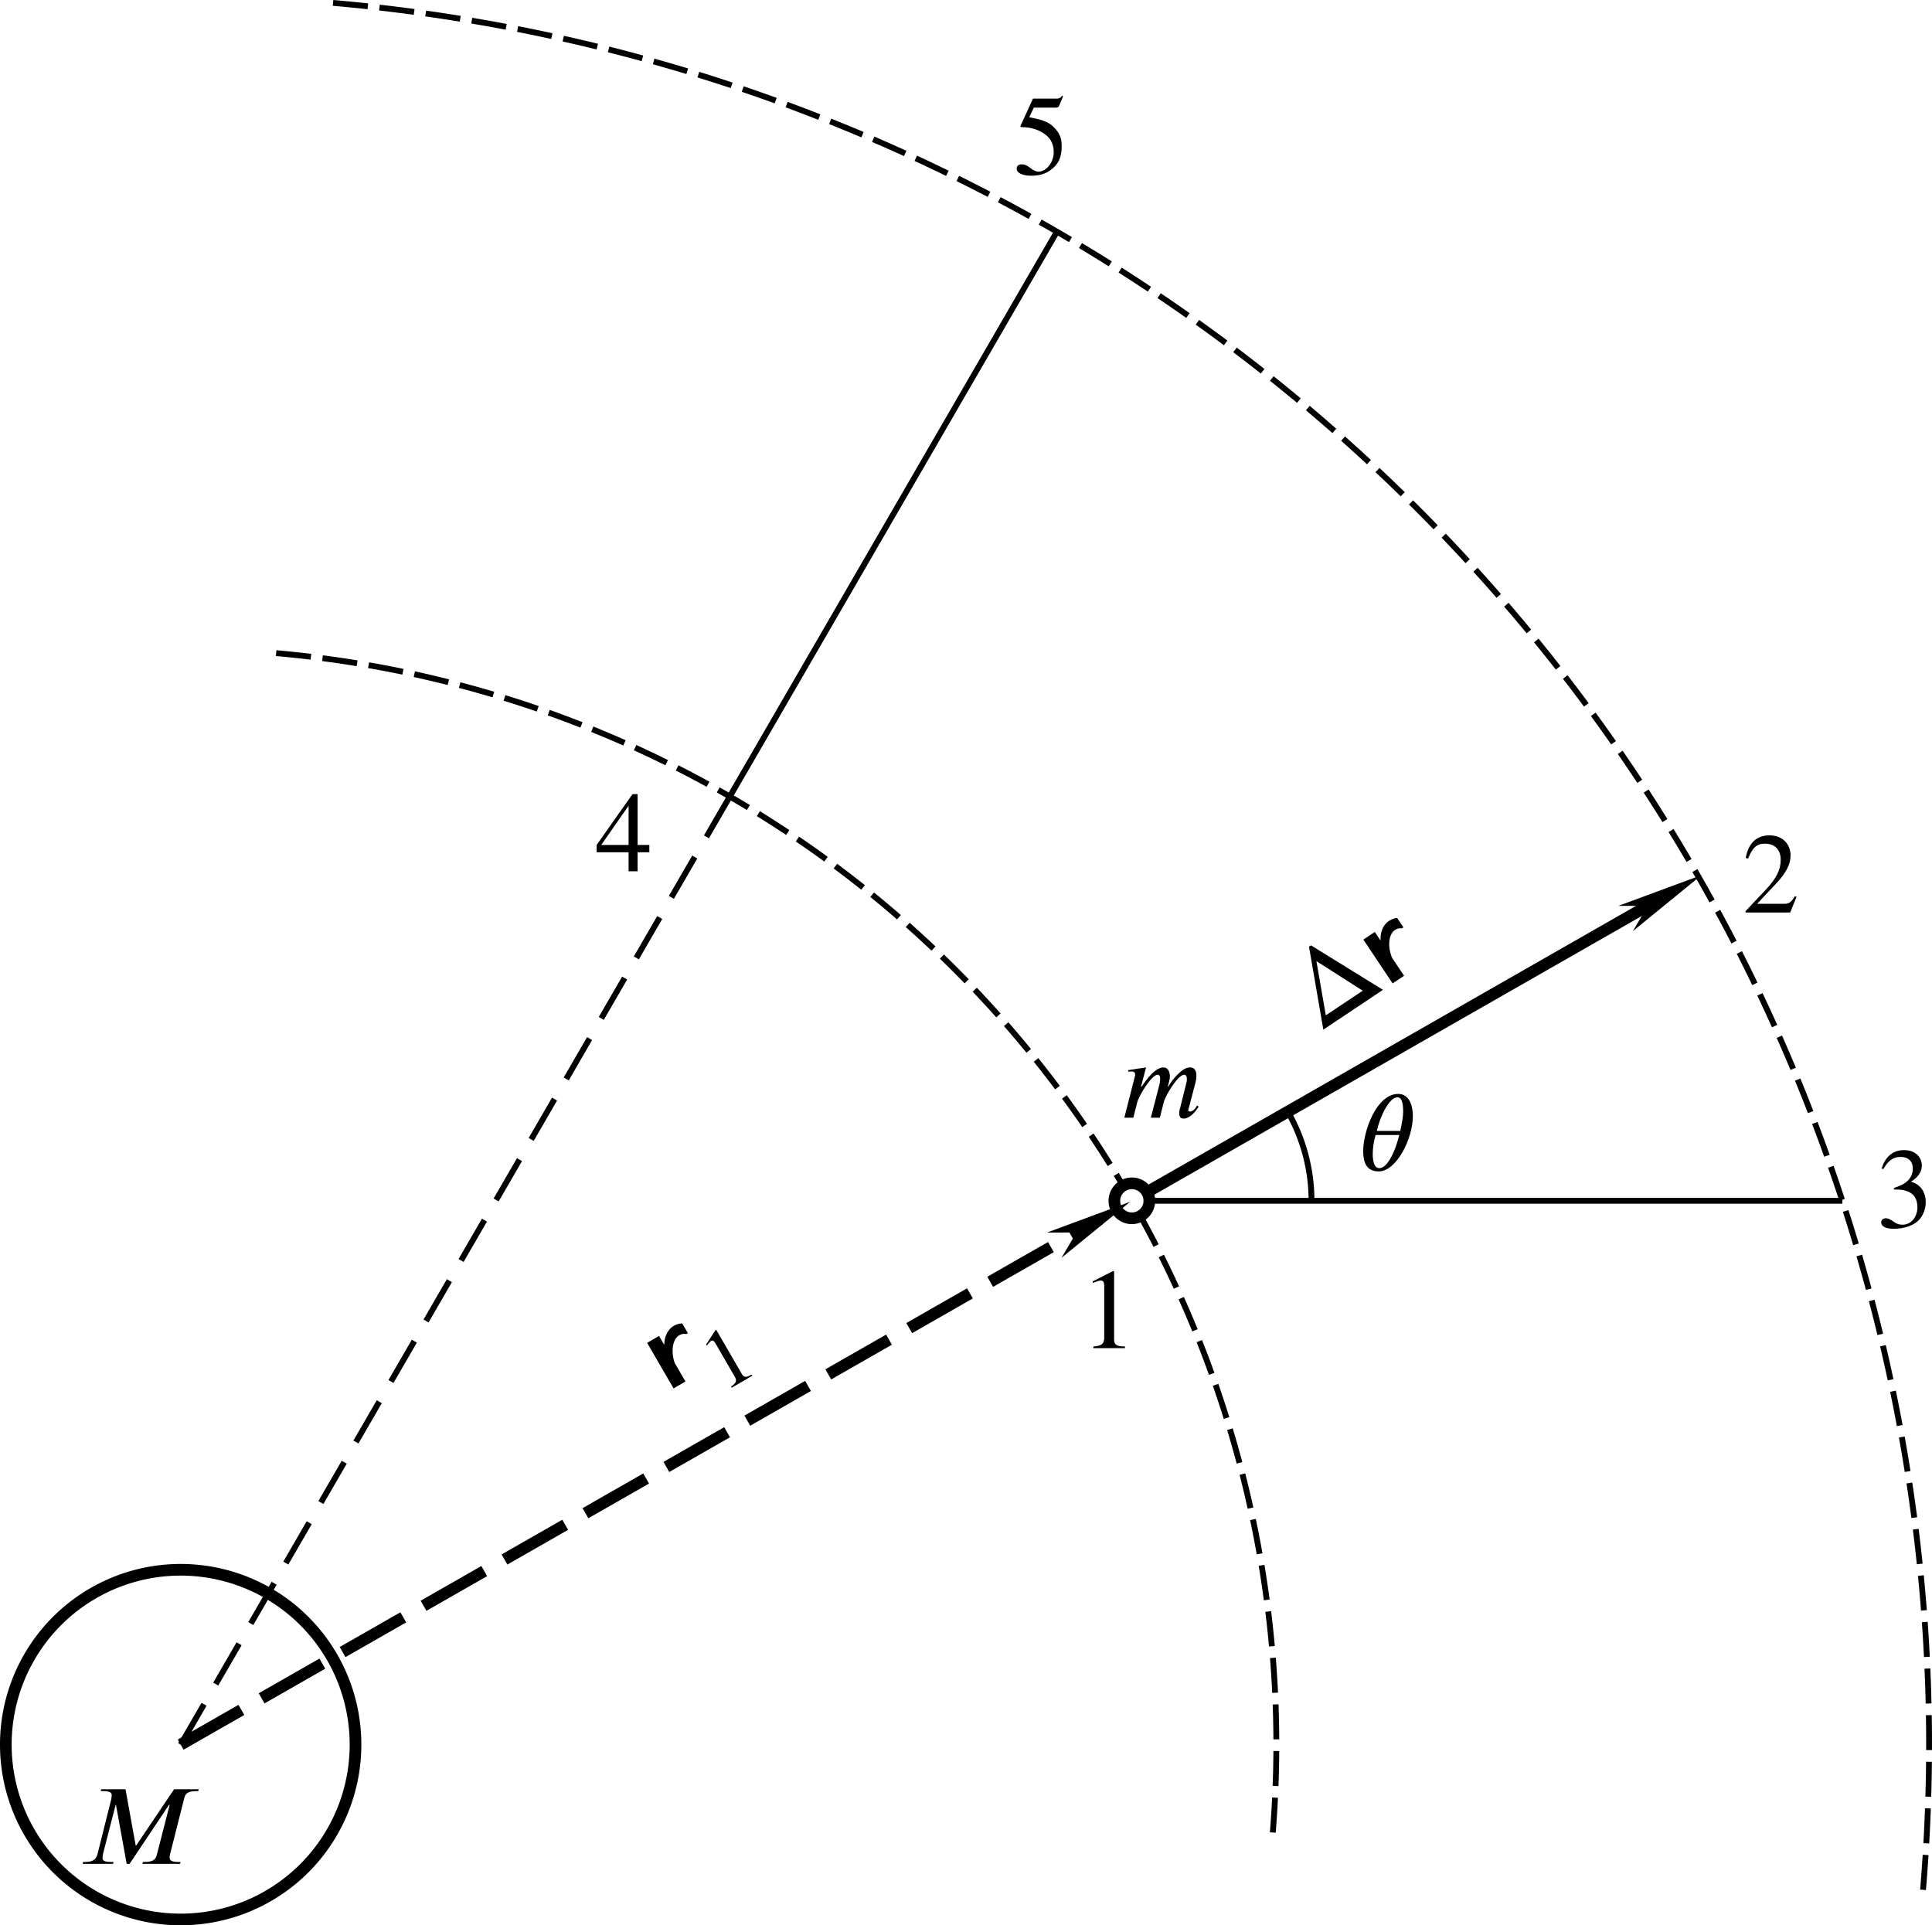 <?xml version="1.0" encoding="UTF-8" standalone="no"?>
<svg
   version="1.1"
   id="svg2628"
   width="165.75"
   height="165.178"
   viewBox="0 0 165.75 165.178"
   xmlns="http://www.w3.org/2000/svg"
   xmlns:svg="http://www.w3.org/2000/svg"
   xmlns:rdf="http://www.w3.org/1999/02/22-rdf-syntax-ns#"
   xmlns:cc="http://creativecommons.org/ns#"
   xmlns:dc="http://purl.org/dc/elements/1.1/"
   xmlns:ns27="http://www.iki.fi/pav/software/textext/">
  <defs
     id="defs2632">
    <marker
       style="overflow:visible"
       id="Arrow1Mend"
       refX="0"
       refY="0"
       orient="auto">
      <path
         transform="matrix(-0.4,0,0,-0.4,-4,0)"
         style="fill:#000000;fill-opacity:1;fill-rule:evenodd;stroke:#000000;stroke-width:1pt;stroke-opacity:1"
         d="M 0,0 5,-5 -12.5,0 5,5 Z"
         id="path912" />
    </marker>
    <marker
       style="overflow:visible"
       id="Arrow1Send"
       refX="0"
       refY="0"
       orient="auto">
      <path
         transform="matrix(-0.2,0,0,-0.2,-1.2,0)"
         style="fill:#000000;fill-opacity:1;fill-rule:evenodd;stroke:#000000;stroke-width:1pt;stroke-opacity:1"
         d="M 0,0 5,-5 -12.5,0 5,5 Z"
         id="path918" />
    </marker>
    <marker
       style="overflow:visible"
       id="Arrow2Send"
       refX="0"
       refY="0"
       orient="auto">
      <path
         transform="matrix(-0.3,0,0,-0.3,0.69,0)"
         d="M 8.719,4.034 -2.207,0.016 8.719,-4.002 c -1.745,2.372 -1.735,5.617 -6e-7,8.035 z"
         style="fill:#000000;fill-opacity:1;fill-rule:evenodd;stroke:#000000;stroke-width:0.625;stroke-linejoin:round;stroke-opacity:1"
         id="path936" />
    </marker>
    <pattern
       id="EMFhbasepattern"
       patternUnits="userSpaceOnUse"
       width="6"
       height="6"
       x="0"
       y="0" />
    <pattern
       id="EMFhbasepattern-4"
       patternUnits="userSpaceOnUse"
       width="6"
       height="6"
       x="0"
       y="0" />
    <defs
       id="id-ae41718c-2706-44ea-9dd8-7f21d64c5bfe">
      <g
         id="id-2cdcc041-9912-475f-9e49-de84be45d8d8">
        <symbol
           overflow="visible"
           id="id-f10d51ff-f629-457e-b103-721f810cebe3">
          <path
             style="stroke:none;stroke-width:0"
             d="m 1.938,-0.703 h -1.25 v -5.781 h 1.25 z M 2.625,0 V -7.188 H 0 V 0 Z m 0,0"
             id="id-910f11ad-1e69-48ac-96c7-b94e2d9ace41" />
        </symbol>
        <symbol
           overflow="visible"
           id="id-00782b76-30f8-4c2a-b4d5-9f64aec2fc89">
          <path
             style="stroke:none;stroke-width:0"
             d="M 11.078,-6.859 H 8.812 L 5.328,-1.688 H 5.281 L 4.344,-6.859 H 2.109 L 2.062,-6.688 h 0.203 c 0.656,0 0.812,0.156 0.812,0.359 0,0.109 -0.016,0.234 -0.047,0.406 l -1.25,4.984 c -0.109,0.422 -0.312,0.766 -1.141,0.766 H 0.438 L 0.406,0 H 3.203 L 3.25,-0.172 H 3.031 c -0.609,0 -0.797,-0.125 -0.797,-0.344 0,-0.125 0.016,-0.281 0.047,-0.422 L 3.438,-5.422 H 3.469 L 4.453,0 H 4.719 l 3.625,-5.422 h 0.062 L 7.219,-0.812 C 7.141,-0.484 6.953,-0.172 6.125,-0.172 H 5.938 L 5.906,0 H 9.359 L 9.406,-0.172 H 9.203 c -0.609,0 -0.797,-0.156 -0.797,-0.359 0,-0.094 0,-0.219 0.016,-0.281 L 9.75,-6.047 c 0.094,-0.375 0.266,-0.641 1.109,-0.641 h 0.172 z m 0,0"
             id="id-1354c560-9f40-45c0-80f5-aa1a58f07e8d" />
        </symbol>
        <symbol
           overflow="visible"
           id="id-87f7a5c0-495a-4446-bb0d-f165f1856f83">
          <path
             style="stroke:none;stroke-width:0"
             d="m 7,-1.125 c -0.203,0.391 -0.469,0.562 -0.641,0.562 -0.094,0 -0.172,-0.047 -0.172,-0.125 0,-0.031 0.016,-0.094 0.031,-0.125 L 6.859,-3.25 C 6.922,-3.5 6.938,-3.703 6.938,-3.891 6.938,-4.359 6.734,-4.625 6.359,-4.625 c -0.203,0 -0.406,0.062 -0.641,0.219 -0.516,0.359 -1.062,1 -1.359,1.547 H 4.312 l 0.094,-0.375 C 4.469,-3.438 4.5,-3.594 4.5,-3.781 4.5,-4.234 4.312,-4.625 3.922,-4.625 c -0.391,0 -1.031,0.266 -2.016,1.766 H 1.844 L 2.312,-4.625 0.656,-4.375 0.688,-4.234 C 0.766,-4.234 0.875,-4.25 0.969,-4.25 1.25,-4.25 1.312,-4.109 1.312,-3.922 L 0.312,0 H 1.141 L 1.5,-1.422 c 0.172,-0.641 1.328,-2.531 1.875,-2.531 0.188,0 0.234,0.188 0.234,0.391 0,0.156 -0.031,0.328 -0.047,0.422 L 2.75,0 H 3.578 L 3.938,-1.422 c 0.156,-0.641 1.312,-2.531 1.875,-2.531 0.188,0 0.25,0.188 0.25,0.391 0,0.188 -0.016,0.281 -0.062,0.422 L 5.422,-0.812 c -0.062,0.203 -0.062,0.312 -0.062,0.375 0,0.422 0.172,0.516 0.406,0.516 0.5,0 1.031,-0.516 1.375,-1.094 z m 0,0"
             id="id-6480d5a3-78f0-442c-bbc0-1287bb8b0d8f" />
        </symbol>
        <symbol
           overflow="visible"
           id="id-740b4c22-df55-4ac2-96d9-bf4730227676">
          <path
             style="stroke:none;stroke-width:0"
             d="m 4.141,0 v -0.156 c -0.797,0 -1,-0.188 -1,-0.641 V -7.062 l -0.094,-0.031 -1.875,0.953 V -6 l 0.281,-0.094 c 0.188,-0.078 0.359,-0.125 0.469,-0.125 0.219,0 0.312,0.156 0.312,0.5 V -1 c 0,0.578 -0.219,0.797 -1,0.844 V 0 Z m 0,0"
             id="id-d88cb133-344f-4920-b34e-f91a71942215" />
        </symbol>
        <symbol
           overflow="visible"
           id="id-38ccd1ad-2896-49c0-b63b-461f401a3894">
          <path
             style="stroke:none;stroke-width:0"
             d="M 4.984,-1.438 4.828,-1.5 c -0.344,0.594 -0.562,0.703 -1,0.703 h -2.469 l 1.734,-1.844 c 0.938,-1 1.344,-1.781 1.344,-2.609 0,-1.047 -0.75,-1.844 -1.938,-1.844 -1.297,0 -1.969,0.859 -2.188,2.078 l 0.219,0.062 c 0.422,-1.031 0.797,-1.375 1.547,-1.375 0.891,0 1.453,0.531 1.453,1.484 0,0.891 -0.375,1.688 -1.359,2.734 L 0.297,-0.125 V 0 H 4.406 Z m 0,0"
             id="id-509bcdd3-ca97-48ef-900c-17bbe9bbaaf7" />
        </symbol>
        <symbol
           overflow="visible"
           id="id-e16fcad7-7603-488e-9247-103ed9251968">
          <path
             style="stroke:none;stroke-width:0"
             d="m 0.641,-5.359 c 0.438,-0.766 0.906,-1.109 1.562,-1.109 0.688,0 1.141,0.359 1.141,1.078 C 3.344,-4.75 3,-4.281 2.484,-3.984 2.281,-3.859 2,-3.75 1.609,-3.609 v 0.141 c 0.594,0 0.844,0.031 1.062,0.109 0.734,0.203 1.094,0.719 1.094,1.516 0,0.906 -0.578,1.609 -1.359,1.609 C 2.109,-0.234 1.891,-0.281 1.5,-0.562 1.203,-0.766 1.047,-0.828 0.859,-0.828 c -0.234,0 -0.422,0.156 -0.422,0.375 0,0.375 0.406,0.594 1.172,0.594 0.938,0 1.922,-0.297 2.438,-0.969 C 4.344,-1.234 4.531,-1.75 4.531,-2.297 4.531,-2.844 4.359,-3.328 4.062,-3.656 3.844,-3.891 3.656,-4.016 3.188,-4.203 3.891,-4.625 4.172,-5.156 4.172,-5.656 c 0,-0.859 -0.672,-1.438 -1.641,-1.438 -1.094,0 -1.75,0.703 -2.062,1.703 z m 0,0"
             id="id-bd4f5d42-24e0-452e-b844-504011ebc5c8" />
        </symbol>
        <symbol
           overflow="visible"
           id="id-b3d3b0df-13be-4102-97c0-bc36129b2a84">
          <path
             style="stroke:none;stroke-width:0"
             d="M 3.062,-2.422 H 0.547 L 3.062,-6.031 Z M 4.969,-1.75 V -2.422 H 3.891 V -7.094 H 3.422 L 0.125,-2.422 V -1.75 H 3.062 V 0 h 0.828 v -1.75 z m 0,0"
             id="id-f8d97fe5-6fce-4aef-bfd9-abe10e5df65b" />
        </symbol>
        <symbol
           overflow="visible"
           id="id-8f71330d-b6cc-4e3e-8668-f9ac98b5723f">
          <path
             style="stroke:none;stroke-width:0"
             d="m 3.734,-3.234 c -0.031,0.094 -0.094,0.391 -0.172,0.625 C 3.25,-1.562 2.609,-0.188 1.906,-0.188 c -0.453,0 -0.609,-0.594 -0.609,-1.312 0,-0.5 0.094,-1.203 0.266,-1.734 z m -2.062,-0.375 c 0.266,-1.25 1.125,-3.094 1.891,-3.094 0.422,0 0.531,0.578 0.531,1.344 0,0.438 -0.109,1.016 -0.266,1.75 z m 3.312,-1.344 c 0,-1.406 -0.578,-2.062 -1.344,-2.062 -2,0 -3.219,3.422 -3.219,5.25 0,1.266 0.438,1.875 1.438,1.875 1.609,0 3.125,-3 3.125,-5.062 z m 0,0"
             id="id-2fa3c647-8287-4e0f-9fb8-e10d696ed288" />
        </symbol>
      </g>
    </defs>
    <defs
       id="id-c322613f-3866-41da-8837-7f088432f765">
      <g
         id="id-bcf67252-c147-40bd-bab3-406150b2254c">
        <symbol
           overflow="visible"
           id="id-d558b558-f56c-46f5-8b70-5542d44b7698">
          <path
             style="stroke:none;stroke-width:0"
             d="m 1.938,-0.703 h -1.25 v -5.781 h 1.25 z M 2.625,0 V -7.188 H 0 V 0 Z m 0,0"
             id="id-4deb1719-5079-450a-a8bb-8cd9435b3622" />
        </symbol>
        <symbol
           overflow="visible"
           id="id-79df2587-846c-49dd-8bdb-844905d32adc">
          <path
             style="stroke:none;stroke-width:0"
             d="m 4.266,-3.734 v -1.031 c -0.188,-0.125 -0.469,-0.203 -0.797,-0.203 -0.453,0 -1.125,0.25 -1.609,1.047 H 1.844 V -4.844 H 0.578 V 0 H 1.844 v -1.984 c 0.234,-1.172 0.984,-1.984 1.625,-1.984 0.297,0 0.484,0.094 0.625,0.234 z m 0,0"
             id="id-353a4b06-7ea2-407e-9032-a1400ee438a0" />
        </symbol>
        <symbol
           overflow="visible"
           id="id-8345b33b-5621-4d5c-b3f5-0b692c9ef24e">
          <path
             style="stroke:none;stroke-width:0"
             d="M 5.5,-0.969 H 1.422 l 2.047,-4.625 z M 7.094,0 3.859,-7.078 H 3.641 L 0.5,0 Z m 0,0"
             id="id-b6b7e707-5ed3-449b-872e-699b9779b1a6" />
        </symbol>
        <symbol
           overflow="visible"
           id="id-2d011f89-61b1-4554-b314-2d38e7be71aa">
          <path
             style="stroke:none;stroke-width:0"
             d="m 1.453,-0.531 h -0.938 v -4.328 h 0.938 z M 1.969,0 V -5.391 H 0 V 0 Z m 0,0"
             id="id-b2b4110e-6264-4f2d-b238-7433d6b3e1eb" />
        </symbol>
        <symbol
           overflow="visible"
           id="id-0969cc25-e71a-4f32-9299-35a0f91c4f82">
          <path
             style="stroke:none;stroke-width:0"
             d="m 3.109,0 v -0.125 c -0.594,0 -0.75,-0.141 -0.75,-0.469 V -5.297 L 2.281,-5.328 0.875,-4.609 V -4.5 l 0.219,-0.078 c 0.141,-0.047 0.266,-0.094 0.344,-0.094 0.172,0 0.234,0.125 0.234,0.391 V -0.75 c 0,0.438 -0.156,0.594 -0.75,0.625 V 0 Z m 0,0"
             id="id-55f3c5dc-9763-4fb2-b3ef-626531b03cc3" />
        </symbol>
      </g>
    </defs>
    <marker
       markerWidth="12"
       markerHeight="4"
       refX="3"
       refY="2"
       orient="auto"
       id="marker2640">
      <path
         style="fill:#000000;stroke-width:0px"
         d="M 12,0 0,2 12,4 8.5,2 12,0"
         id="path2439" />
    </marker>
    <marker
       markerWidth="12"
       markerHeight="4"
       refX="9"
       refY="2"
       orient="auto"
       id="marker2649">
      <path
         style="fill:#000000;stroke-width:0px"
         d="M 0,0 12,2 0,4 3.5,2 0,0"
         id="path2434" />
    </marker>
    <marker
       markerWidth="7.5"
       markerHeight="2.5"
       refX="3"
       refY="1.25"
       orient="auto"
       id="marker2622">
      <path
         style="fill:#000000;stroke-width:0px"
         d="M 7.5,0 0,1.25 7.5,2.5 5.312,1.25 7.5,0"
         id="path2424" />
    </marker>
    <marker
       markerWidth="7.5"
       markerHeight="2.5"
       refX="4.5"
       refY="1.25"
       orient="auto"
       id="marker2631">
      <path
         style="fill:#000000;stroke-width:0px"
         d="M 0,0 7.5,1.25 0,2.5 2.188,1.25 0,0"
         id="path2429" />
    </marker>
  </defs>
  <g
     id="g2636"
     transform="translate(-231.239,-383.696)">
    <path
       id="path3205"
       style="fill:none;stroke:#000000"
       d="m 261.739,533.374 a 15,15 0 0 1 -15,15 15,15 0 0 1 -15,-15 15,15 0 0 1 15,-15 15,15 0 0 1 15,15 z" />
    <path
       id="path3207"
       style="fill:none;stroke:#000000;stroke-width:0.5;stroke-dasharray:3, 1"
       d="m 254.931,439.732 a 94,94 0 0 1 63.816,33.22 94,94 0 0 1 21.634,68.615" />
    <path
       id="path3209"
       style="fill:none;stroke:#000000;stroke-width:0.5;stroke-dasharray:3, 1"
       d="m 259.812,383.945 a 150,150 0 0 1 101.833,53.011 150,150 0 0 1 34.523,109.492" />
    <path
       style="fill:none;stroke:#000000;stroke-width:0.5;stroke-linecap:butt;stroke-linejoin:miter;stroke-miterlimit:4;stroke-dasharray:4, 2;stroke-dashoffset:0;stroke-opacity:1"
       d="m 246.739,533.374 47.111,-81.342"
       id="path3215" />
    <path
       style="fill:none;stroke:#000000;stroke-width:0.5;stroke-linecap:butt;stroke-linejoin:miter;stroke-miterlimit:4;stroke-dasharray:none;stroke-opacity:1"
       d="m 293.85,452.032 28.066,-48.459"
       id="path3217" />
    <path
       style="fill:none;stroke:#000000;stroke-width:1;stroke-linecap:butt;stroke-linejoin:miter;stroke-miterlimit:4;stroke-dasharray:none;stroke-opacity:1;marker-end:url(#marker2631)"
       d="m 328.343,486.718 46.267,-26.453"
       id="path3225" />
    <path
       style="fill:none;stroke:#000000;stroke-width:0.5;stroke-linecap:butt;stroke-linejoin:miter;stroke-miterlimit:4;stroke-dasharray:none;stroke-opacity:1"
       d="m 328.343,486.718 h 60.956"
       id="path3273" />
    <g
       id="text3309"
       style="font-size:9.333px;line-height:1.25;font-family:'Latin Modern Roman';-inkscape-font-specification:'Latin Modern Roman, '" />
    <path
       id="path3381"
       style="fill:#ffffff;stroke:#000000"
       d="m 329.843,486.718 a 1.5,1.5 0 0 1 -1.5,1.5 1.5,1.5 0 0 1 -1.5,-1.5 1.5,1.5 0 0 1 1.5,-1.5 1.5,1.5 0 0 1 1.5,1.5 z" />
    <path
       id="path3451"
       style="fill:none;stroke:#000000;stroke-width:0.5"
       d="m 341.785,479.174 a 15.415,15.415 0 0 1 1.972,7.486" />
    <g
       style="fill:#000000;fill-opacity:1"
       id="id-bd245211-7cf5-4dcf-ac89-78430062d7b8"
       transform="matrix(0.933,0,0,0.933,93.554,417.867)">
      <g
         transform="translate(154.768,134.765)"
         id="g8042">
        <path
           style="stroke:none;stroke-width:0"
           d="M 11.078,-6.859 H 8.812 L 5.328,-1.688 H 5.281 L 4.344,-6.859 H 2.109 L 2.062,-6.688 h 0.203 c 0.656,0 0.812,0.156 0.812,0.359 0,0.109 -0.016,0.234 -0.047,0.406 l -1.25,4.984 c -0.109,0.422 -0.312,0.766 -1.141,0.766 H 0.438 L 0.406,0 H 3.203 L 3.25,-0.172 H 3.031 c -0.609,0 -0.797,-0.125 -0.797,-0.344 0,-0.125 0.016,-0.281 0.047,-0.422 L 3.438,-5.422 H 3.469 L 4.453,0 H 4.719 l 3.625,-5.422 h 0.062 L 7.219,-0.812 C 7.141,-0.484 6.953,-0.172 6.125,-0.172 H 5.938 L 5.906,0 H 9.359 L 9.406,-0.172 H 9.203 c -0.609,0 -0.797,-0.156 -0.797,-0.359 0,-0.094 0,-0.219 0.016,-0.281 L 9.75,-6.047 c 0.094,-0.375 0.266,-0.641 1.109,-0.641 h 0.172 z m 0,0"
           id="id-3f70dd03-eb8a-4e8e-ab3e-3af38feee9c8" />
      </g>
    </g>
    <g
       style="fill:#000000;fill-opacity:1"
       id="id-b13caa03-542b-4605-b646-929c7f2b16bb"
       transform="matrix(0.933,0,0,0.933,169.831,353.853)">
      <g
         transform="translate(168.891,134.765)"
         id="g8046">
        <path
           style="stroke:none;stroke-width:0"
           d="m 7,-1.125 c -0.203,0.391 -0.469,0.562 -0.641,0.562 -0.094,0 -0.172,-0.047 -0.172,-0.125 0,-0.031 0.016,-0.094 0.031,-0.125 L 6.859,-3.25 C 6.922,-3.5 6.938,-3.703 6.938,-3.891 6.938,-4.359 6.734,-4.625 6.359,-4.625 c -0.203,0 -0.406,0.062 -0.641,0.219 -0.516,0.359 -1.062,1 -1.359,1.547 H 4.312 l 0.094,-0.375 C 4.469,-3.438 4.5,-3.594 4.5,-3.781 4.5,-4.234 4.312,-4.625 3.922,-4.625 c -0.391,0 -1.031,0.266 -2.016,1.766 H 1.844 L 2.312,-4.625 0.656,-4.375 0.688,-4.234 C 0.766,-4.234 0.875,-4.25 0.969,-4.25 1.25,-4.25 1.312,-4.109 1.312,-3.922 L 0.312,0 H 1.141 L 1.5,-1.422 c 0.172,-0.641 1.328,-2.531 1.875,-2.531 0.188,0 0.234,0.188 0.234,0.391 0,0.156 -0.031,0.328 -0.047,0.422 L 2.75,0 H 3.578 L 3.938,-1.422 c 0.156,-0.641 1.312,-2.531 1.875,-2.531 0.188,0 0.25,0.188 0.25,0.391 0,0.188 -0.016,0.281 -0.062,0.422 L 5.422,-0.812 c -0.062,0.203 -0.062,0.312 -0.062,0.375 0,0.422 0.172,0.516 0.406,0.516 0.5,0 1.031,-0.516 1.375,-1.094 z m 0,0"
           id="id-72ca43d5-2938-44bb-82ec-770085125fd9" />
      </g>
    </g>
    <g
       style="fill:#000000;fill-opacity:1"
       id="id-25427a17-302d-4ecc-b56b-449cc776a0b1"
       transform="matrix(0.933,0,0,0.933,156.911,373.625)">
      <g
         transform="translate(178.97,134.765)"
         id="g8050">
        <path
           style="stroke:none;stroke-width:0"
           d="m 4.141,0 v -0.156 c -0.797,0 -1,-0.188 -1,-0.641 V -7.062 l -0.094,-0.031 -1.875,0.953 V -6 l 0.281,-0.094 c 0.188,-0.078 0.359,-0.125 0.469,-0.125 0.219,0 0.312,0.156 0.312,0.5 V -1 c 0,0.578 -0.219,0.797 -1,0.844 V 0 Z m 0,0"
           id="id-b0e62779-0eaa-4962-99d7-1fb93e6eb98f" />
      </g>
    </g>
    <g
       style="fill:#000000;fill-opacity:1"
       id="id-7b5dbbb4-9677-41f9-9b00-8e664d4c18df"
       transform="matrix(0.933,0,0,0.933,206.389,336.246)">
      <g
         transform="translate(186.845,134.765)"
         id="g8054">
        <path
           style="stroke:none;stroke-width:0"
           d="M 4.984,-1.438 4.828,-1.5 c -0.344,0.594 -0.562,0.703 -1,0.703 h -2.469 l 1.734,-1.844 c 0.938,-1 1.344,-1.781 1.344,-2.609 0,-1.047 -0.75,-1.844 -1.938,-1.844 -1.297,0 -1.969,0.859 -2.188,2.078 l 0.219,0.062 c 0.422,-1.031 0.797,-1.375 1.547,-1.375 0.891,0 1.453,0.531 1.453,1.484 0,0.891 -0.375,1.688 -1.359,2.734 L 0.297,-0.125 V 0 H 4.406 Z m 0,0"
           id="id-48e3a761-370f-4437-9b96-12471722f973" />
      </g>
    </g>
    <g
       style="fill:#000000;fill-opacity:1"
       id="id-e74b2ed7-b9c2-475d-867b-da1c1d85233e"
       transform="matrix(0.933,0,0,0.933,210.55,363.25)">
      <g
         transform="translate(194.72,134.765)"
         id="g8058">
        <path
           style="stroke:none;stroke-width:0"
           d="m 0.641,-5.359 c 0.438,-0.766 0.906,-1.109 1.562,-1.109 0.688,0 1.141,0.359 1.141,1.078 C 3.344,-4.75 3,-4.281 2.484,-3.984 2.281,-3.859 2,-3.75 1.609,-3.609 v 0.141 c 0.594,0 0.844,0.031 1.062,0.109 0.734,0.203 1.094,0.719 1.094,1.516 0,0.906 -0.578,1.609 -1.359,1.609 C 2.109,-0.234 1.891,-0.281 1.5,-0.562 1.203,-0.766 1.047,-0.828 0.859,-0.828 c -0.234,0 -0.422,0.156 -0.422,0.375 0,0.375 0.406,0.594 1.172,0.594 0.938,0 1.922,-0.297 2.438,-0.969 C 4.344,-1.234 4.531,-1.75 4.531,-2.297 4.531,-2.844 4.359,-3.328 4.062,-3.656 3.844,-3.891 3.656,-4.016 3.188,-4.203 3.891,-4.625 4.172,-5.156 4.172,-5.656 c 0,-0.859 -0.672,-1.438 -1.641,-1.438 -1.094,0 -1.75,0.703 -2.062,1.703 z m 0,0"
           id="id-0180f5b4-6bc9-4c40-a911-71cfc57c88e0" />
      </g>
    </g>
    <g
       style="fill:#000000;fill-opacity:1"
       id="id-b9773157-5f7e-4d20-b432-0d5a7dce596f"
       transform="matrix(0.933,0,0,0.933,93.289,332.711)">
      <g
         transform="translate(202.595,134.765)"
         id="g8062">
        <path
           style="stroke:none;stroke-width:0"
           d="M 3.062,-2.422 H 0.547 L 3.062,-6.031 Z M 4.969,-1.75 V -2.422 H 3.891 V -7.094 H 3.422 L 0.125,-2.422 V -1.75 H 3.062 V 0 h 0.828 v -1.75 z m 0,0"
           id="id-6d799ecd-9bd7-49e4-97d1-b6b90d979f58" />
      </g>
    </g>
    <g
       style="fill:#000000;fill-opacity:1"
       id="id-af414900-8932-4ba3-b7b8-14c86c7ad2e7"
       transform="matrix(0.933,0,0,0.933,151.43,358.356)">
      <g
         transform="translate(210.47,134.765)"
         id="g8066">
        <path
           style="stroke:none;stroke-width:0"
           d="m 3.734,-3.234 c -0.031,0.094 -0.094,0.391 -0.172,0.625 C 3.25,-1.562 2.609,-0.188 1.906,-0.188 c -0.453,0 -0.609,-0.594 -0.609,-1.312 0,-0.5 0.094,-1.203 0.266,-1.734 z m -2.062,-0.375 c 0.266,-1.25 1.125,-3.094 1.891,-3.094 0.422,0 0.531,0.578 0.531,1.344 0,0.438 -0.109,1.016 -0.266,1.75 z m 3.312,-1.344 c 0,-1.406 -0.578,-2.062 -1.344,-2.062 -2,0 -3.219,3.422 -3.219,5.25 0,1.266 0.438,1.875 1.438,1.875 1.609,0 3.125,-3 3.125,-5.062 z m 0,0"
           id="id-4e8565ff-38c4-4e3d-8b38-9df2522b4e87" />
      </g>
    </g>
    <g
       id="g9305"
       transform="rotate(-30.105,333.652,490.84)">
      <g
         style="fill:#000000;fill-opacity:1"
         id="id-f69227a1-877b-4bba-9b30-39a25c557886"
         transform="matrix(0.933,0,0,0.933,144.101,353.078)">
        <g
           transform="translate(154.768,134.765)"
           id="g9038">
          <path
             style="stroke:none;stroke-width:0"
             d="m 4.266,-3.734 v -1.031 c -0.188,-0.125 -0.469,-0.203 -0.797,-0.203 -0.453,0 -1.125,0.25 -1.609,1.047 H 1.844 V -4.844 H 0.578 V 0 H 1.844 v -1.984 c 0.234,-1.172 0.984,-1.984 1.625,-1.984 0.297,0 0.484,0.094 0.625,0.234 z m 0,0"
             id="id-85b16e5a-0a52-43ce-817c-a945ebce0e02" />
        </g>
      </g>
      <g
         style="fill:#000000;fill-opacity:1"
         id="id-16a29cba-0572-4b76-85e1-6f6fd1ba6959"
         transform="matrix(0.933,0,0,0.933,144.101,353.078)">
        <g
           transform="translate(159.084,137.39)"
           id="g9042">
          <path
             style="stroke:none;stroke-width:0"
             d="m 3.109,0 v -0.125 c -0.594,0 -0.75,-0.141 -0.75,-0.469 V -5.297 L 2.281,-5.328 0.875,-4.609 V -4.5 l 0.219,-0.078 c 0.141,-0.047 0.266,-0.094 0.344,-0.094 0.172,0 0.234,0.125 0.234,0.391 V -0.75 c 0,0.438 -0.156,0.594 -0.75,0.625 V 0 Z m 0,0"
             id="id-5ac8a4df-ef89-435b-9a62-34e6b1b6b18c" />
        </g>
      </g>
    </g>
    <g
       style="fill:#000000;fill-opacity:1"
       id="id-2a812d87-5e79-49ec-ad7d-1f05a79b303d"
       transform="matrix(0.776,-0.518,0.518,0.776,145.646,453.778)">
      <g
         transform="translate(166.144,134.765)"
         id="g9046">
        <path
           style="stroke:none;stroke-width:0"
           d="M 5.5,-0.969 H 1.422 l 2.047,-4.625 z M 7.094,0 3.859,-7.078 H 3.641 L 0.5,0 Z m 0,0"
           id="id-cd95185a-4e78-4ebd-b1ee-755a1e3751e7" />
      </g>
      <g
         transform="translate(173.725,134.765)"
         id="g9049">
        <path
           style="stroke:none;stroke-width:0"
           d="m 4.266,-3.734 v -1.031 c -0.188,-0.125 -0.469,-0.203 -0.797,-0.203 -0.453,0 -1.125,0.25 -1.609,1.047 H 1.844 V -4.844 H 0.578 V 0 H 1.844 v -1.984 c 0.234,-1.172 0.984,-1.984 1.625,-1.984 0.297,0 0.484,0.094 0.625,0.234 z m 0,0"
           id="id-2ac169fb-dc93-4dd7-a9c3-5eaeb8cd054c" />
      </g>
    </g>
    <g
       transform="matrix(0.933,0,0,0.933,318.462,391.908)"
       ns27:version="1.8.1"
       ns27:texconverter="xelatex"
       ns27:pdfconverter="inkscape"
       ns27:text="$5$"
       ns27:preamble="D:\GitHub\introMech\draft\introMech_textext.tex"
       ns27:scale="0.7"
       ns27:alignment="middle center"
       ns27:stroke-to-path="0"
       ns27:inkscapeversion="1.1.2"
       ns27:jacobian_sqrt="0.933331"
       id="g9504">
      <defs
         id="id-72c17e8a-f828-4afe-8509-51cb26d15e08">
        <g
           id="id-ab239f90-17c3-4c23-aee9-21b6585ceb32">
          <symbol
             overflow="visible"
             id="id-986697f8-8fd0-4f49-b01a-42774e31a6ce">
            <path
               style="stroke:none;stroke-width:0"
               d="m 1.938,-0.703 h -1.25 v -5.781 h 1.25 z M 2.625,0 V -7.188 H 0 V 0 Z m 0,0"
               id="id-1398e456-63e5-4f84-ab1f-ef7f6b38f6c3" />
          </symbol>
          <symbol
             overflow="visible"
             id="id-2082eb6e-8498-430d-aed9-7e0ec80d800b">
            <path
               style="stroke:none;stroke-width:0"
               d="M 4.594,-7.156 4.5,-7.219 C 4.344,-7 4.234,-6.953 4,-6.953 H 1.828 L 0.688,-4.469 c 0,0 -0.016,0.031 -0.016,0.062 0,0.062 0.031,0.078 0.125,0.078 1.016,0 1.75,0.344 2.234,0.734 0.469,0.375 0.703,0.906 0.703,1.578 0,0.906 -0.672,1.781 -1.406,1.781 -0.219,0 -0.453,-0.109 -0.75,-0.344 -0.344,-0.266 -0.531,-0.328 -0.781,-0.328 -0.297,0 -0.469,0.141 -0.469,0.406 0,0.391 0.547,0.641 1.328,0.641 0.719,0 1.297,-0.156 1.781,-0.516 0.719,-0.516 1.031,-1.172 1.031,-2.172 0,-0.562 -0.094,-0.953 -0.359,-1.344 -0.609,-0.828 -1.125,-1.062 -2.625,-1.344 L 1.906,-6.125 H 3.938 c 0.172,0 0.25,-0.062 0.281,-0.141 z m 0,0"
               id="id-5289bfdb-2731-4cb5-aafc-2eb8f34de5b6" />
          </symbol>
        </g>
      </defs>
      <g
         id="id-97cde2e5-f21e-429a-8b63-40bb6c4dfaae"
         transform="translate(-155.096,-127.546)">
        <g
           style="fill:#000000;fill-opacity:1"
           id="id-c52f108d-0a23-41fc-b78d-c3b8a68f6480">
          <g
             transform="translate(154.768,134.765)"
             id="g9500">
            <path
               style="stroke:none;stroke-width:0"
               d="M 4.594,-7.156 4.5,-7.219 C 4.344,-7 4.234,-6.953 4,-6.953 H 1.828 L 0.688,-4.469 c 0,0 -0.016,0.031 -0.016,0.062 0,0.062 0.031,0.078 0.125,0.078 1.016,0 1.75,0.344 2.234,0.734 0.469,0.375 0.703,0.906 0.703,1.578 0,0.906 -0.672,1.781 -1.406,1.781 -0.219,0 -0.453,-0.109 -0.75,-0.344 -0.344,-0.266 -0.531,-0.328 -0.781,-0.328 -0.297,0 -0.469,0.141 -0.469,0.406 0,0.391 0.547,0.641 1.328,0.641 0.719,0 1.297,-0.156 1.781,-0.516 0.719,-0.516 1.031,-1.172 1.031,-2.172 0,-0.562 -0.094,-0.953 -0.359,-1.344 -0.609,-0.828 -1.125,-1.062 -2.625,-1.344 L 1.906,-6.125 H 3.938 c 0.172,0 0.25,-0.062 0.281,-0.141 z m 0,0"
               id="id-3b0f9f83-f67d-4c7c-855b-35b39bd04d44" />
          </g>
        </g>
      </g>
    </g>
    <path
       style="fill:none;stroke:#000000;stroke-width:1;stroke-linecap:butt;stroke-linejoin:miter;stroke-miterlimit:4;stroke-dasharray:6, 2;stroke-dashoffset:0;stroke-opacity:1;marker-end:url(#marker2631)"
       d="m 246.739,533.374 78.855,-45.084"
       id="path3223" />
  </g>
</svg>
